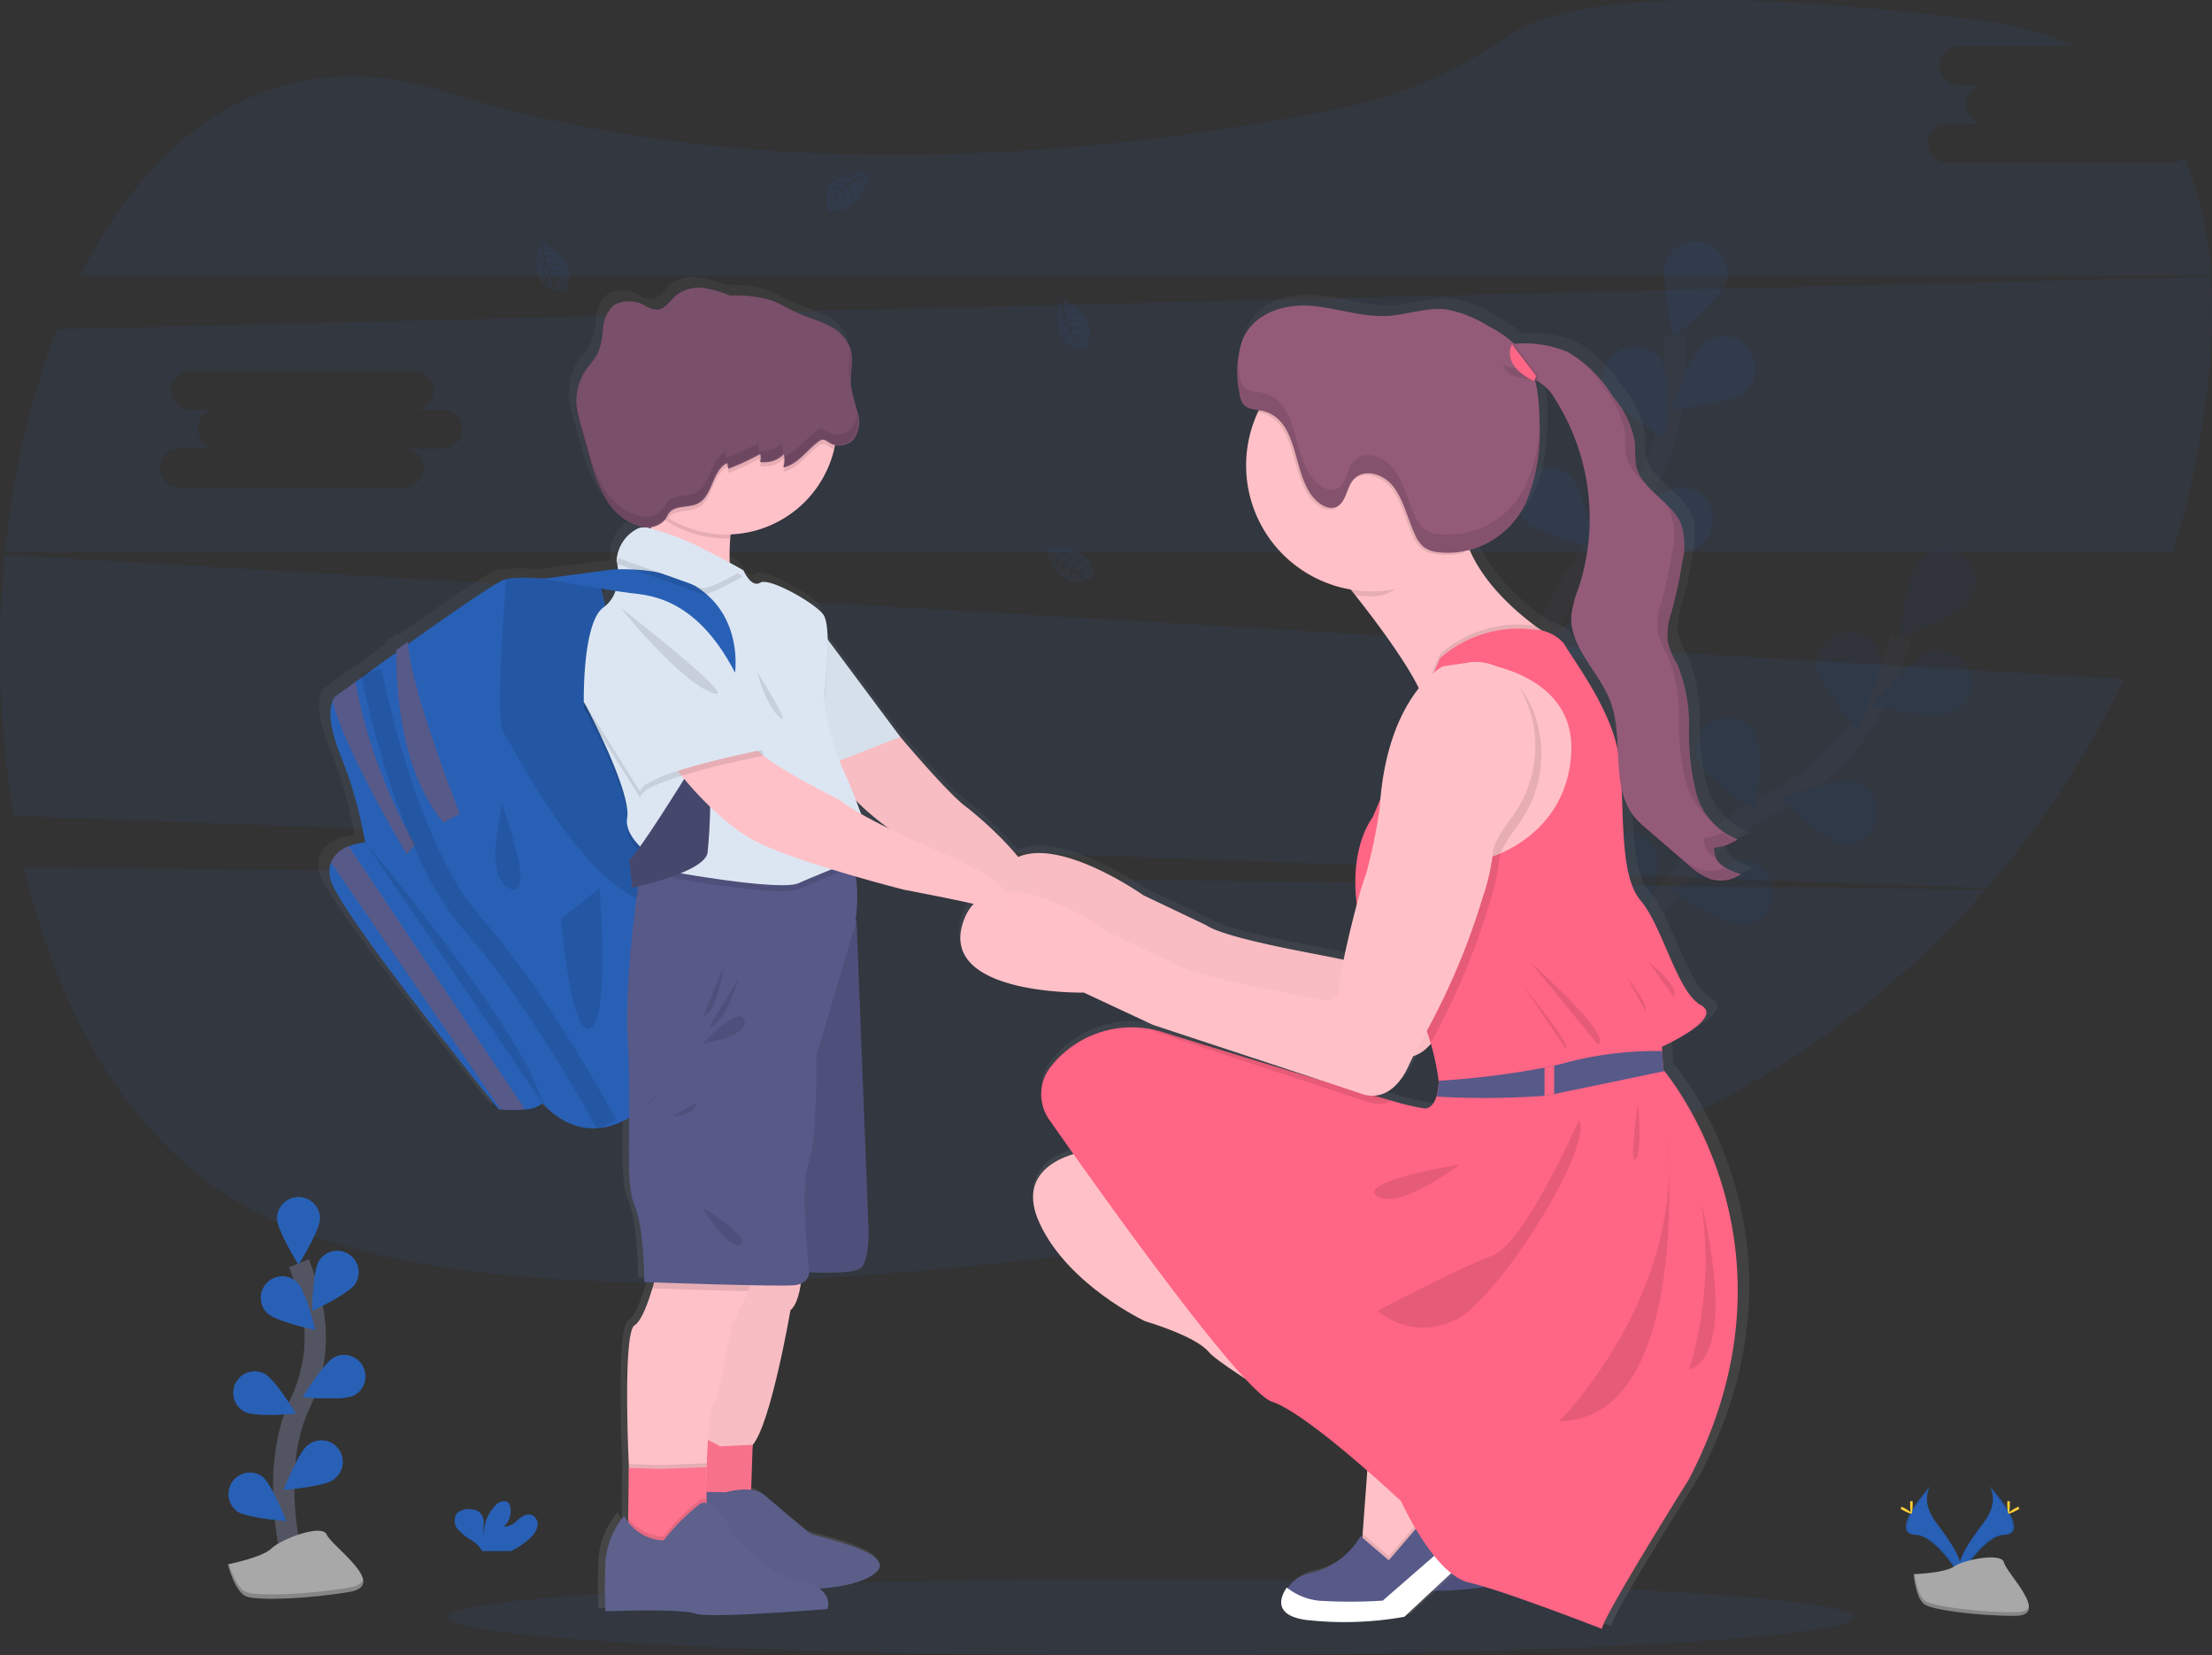 <svg xmlns="http://www.w3.org/2000/svg" xmlns:xlink="http://www.w3.org/1999/xlink" width="207.973" height="155.604" viewBox="0 0 207.973 155.604">
  <rect x="0" y="0" width="207.973" height="155.604" fill="#333333" stroke="none"/>
  <defs>
    <linearGradient id="linear-gradient" x1="0.5" y1="1" x2="0.5" gradientUnits="objectBoundingBox">
      <stop offset="0" stop-color="gray" stop-opacity="0.251"/>
      <stop offset="0.54" stop-color="gray" stop-opacity="0.122"/>
      <stop offset="1" stop-color="gray" stop-opacity="0.102"/>
    </linearGradient>
  </defs>
  <g id="undraw_back_to_school_inwc" transform="translate(0.01 -0.005)">
    <ellipse id="Ellipse_98" data-name="Ellipse 98" cx="66.126" cy="3.579" rx="66.126" ry="3.579" transform="translate(42.053 148.45)" fill="#2860b5" opacity="0.1"/>
    <path id="Path_3932" data-name="Path 3932" d="M647.98,627.906l-.569.834-3.516,5.232-2.986.9-2.227-2.18.108-1.439.555-7.471s-13.781-8.108-15.014-9.624-5.971-2.891-5.971-2.891-7.251-3.365-9.952-9.241,4.5-6.777,4.5-6.777l27.06,25.879Z" transform="translate(-502.345 -489.909)" fill="#ffc1c7"/>
    <path id="Path_3933" data-name="Path 3933" d="M751.565,772.563l-8.578,8.009a32.14,32.14,0,0,1-9.336.284c-2.817-.425-2.275-1.97-1.534-3.033l.013-.019a3.116,3.116,0,0,1,1.827-1.2,7.385,7.385,0,0,0,4.906-3.52l2.654,2.275,4.6-5.357,3.4,1.6Z" transform="translate(-602.613 -631.532)" fill="#575988"/>
    <line id="Line_108" data-name="Line 108" y1="7.456" x2="8.565" transform="translate(138.337 140.161)" fill="#fff"/>
    <path id="Path_3934" data-name="Path 3934" d="M649.247,629.993l-2.019-.948.19-.288.569-.834-8.015-6.777-27.06-25.876s-7.2.9-4.5,6.773,9.952,9.241,9.952,9.241,4.739,1.374,5.971,2.891,15.023,9.62,15.023,9.62l-.555,7.471-.027.356-.176-.15a7.385,7.385,0,0,1-4.906,3.52,3.116,3.116,0,0,0-1.827,1.2l-.013.019c-.758,1.062-1.283,2.607,1.534,3.033a32.143,32.143,0,0,0,9.336-.284l8.578-8.009Z" transform="translate(-502.345 -489.925)" opacity="0.1"/>
    <path id="Path_3935" data-name="Path 3935" d="M63.3,469.55c3.291,14.066,10.257,26.224,21.265,32.122,22.882,12.25,74.484,5.931,112.994-1.327a88.178,88.178,0,0,0,50.148-28.668Z" transform="translate(-61.061 -388.037)" fill="#2860b5" opacity="0.1"/>
    <path id="Path_3936" data-name="Path 3936" d="M287.994,54.876H266.863a1.827,1.827,0,0,1,0-3.653h3.653a1.826,1.826,0,1,1,0-3.651h-2.608a1.827,1.827,0,0,1,0-3.653h11.029a29.18,29.18,0,0,0-8.6-2.371c-30.073-3.861-40.81-1.308-44.6,1.327a42.114,42.114,0,0,1-15.457,6.775c-18.555,3.827-53.255,8.432-84.705-1.475-15.632-4.929-27.248,3.4-34.213,17.3h200.3a32.638,32.638,0,0,0-2.481-11.04,1.822,1.822,0,0,1-1.187.438Z" transform="translate(-83.802 -39.57)" fill="#2860b5" opacity="0.1"/>
    <path id="Path_3937" data-name="Path 3937" d="M51.9,314.67a93.108,93.108,0,0,0,.819,24.541L238.238,346a87.117,87.117,0,0,0,12.89-19.658Zm73.377,17.5h-3.653a1.827,1.827,0,1,1,0,3.653H100.488a1.827,1.827,0,0,1,0-3.653h3.653a1.826,1.826,0,1,1,0-3.651h-2.608a1.827,1.827,0,0,1,0-3.653h21.131a1.827,1.827,0,0,1,0,3.653h2.608a1.826,1.826,0,1,1,0,3.651Z" transform="translate(-51.45 -262.517)" fill="#2860b5" opacity="0.1"/>
    <path id="Path_3938" data-name="Path 3938" d="M261.394,176.86,58.847,181.789A80.777,80.777,0,0,0,54,202.7H257.845a86.643,86.643,0,0,0,2.944-13.332A63.169,63.169,0,0,0,261.394,176.86ZM95.12,193H91.468a1.827,1.827,0,1,1,0,3.653H70.337a1.827,1.827,0,0,1,0-3.653H73.99a1.826,1.826,0,1,1,0-3.651H71.381a1.827,1.827,0,0,1,0-3.653H92.512a1.827,1.827,0,0,1,0,3.653H95.12a1.826,1.826,0,1,1,0,3.651Z" transform="translate(-53.524 -150.831)" fill="#2860b5" opacity="0.1"/>
    <g id="Group_467" data-name="Group 467" transform="translate(149.856 51.694)" opacity="0.1">
      <path id="Path_3939" data-name="Path 3939" d="M848.76,389.07s5.346-13.175,15.328-18.062a21.533,21.533,0,0,0,9.776-9.493,36.241,36.241,0,0,0,2.451-6.155" transform="translate(-847.482 -347.188)" fill="none" stroke="#535461" stroke-miterlimit="10" stroke-width="2"/>
      <path id="Path_3940" data-name="Path 3940" d="M999.736,317.3c-1.041,1.308-6.426,3.223-6.426,3.223s.648-5.677,1.689-6.985a3.033,3.033,0,1,1,4.739,3.769Z" transform="translate(-964.63 -312.249)" fill="#2860b5"/>
      <path id="Path_3941" data-name="Path 3941" d="M986.923,368.069c-1.585.533-7.143-.792-7.143-.792s3.63-4.413,5.215-4.946a3.033,3.033,0,1,1,1.928,5.738Z" transform="translate(-953.665 -352.654)" fill="#2860b5"/>
      <path id="Path_3942" data-name="Path 3942" d="M939.947,432.67c-1.636-.341-5.767-4.29-5.767-4.29s5.363-1.977,7-1.638a3.033,3.033,0,0,1-1.232,5.928Z" transform="translate(-916.709 -405.007)" fill="#2860b5"/>
      <path id="Path_3943" data-name="Path 3943" d="M886.2,472.183c-1.67-.057-6.409-3.253-6.409-3.253s4.951-2.855,6.621-2.8a3.033,3.033,0,1,1-.212,6.049Z" transform="translate(-872.63 -436.961)" fill="#2860b5"/>
      <path id="Path_3944" data-name="Path 3944" d="M952.455,356.09c.212,1.659,3.833,6.079,3.833,6.079s2.385-5.194,2.171-6.851a3.033,3.033,0,0,0-6,.772Z" transform="translate(-931.515 -345.169)" fill="#2860b5"/>
      <path id="Path_3945" data-name="Path 3945" d="M892.562,399.649c.7,1.517,5.478,4.654,5.478,4.654s.719-5.668.019-7.186a3.033,3.033,0,0,0-5.5,2.533Z" transform="translate(-882.818 -379.744)" fill="#2860b5"/>
      <path id="Path_3946" data-name="Path 3946" d="M842.079,455.641c.434,1.615,4.612,5.513,4.612,5.513s1.668-5.465,1.236-7.08a3.033,3.033,0,0,0-5.848,1.568Z" transform="translate(-842.018 -425.511)" fill="#2860b5"/>
      <path id="Path_3947" data-name="Path 3947" d="M999.736,317.3c-1.041,1.308-6.426,3.223-6.426,3.223s.648-5.677,1.689-6.985a3.033,3.033,0,1,1,4.739,3.769Z" transform="translate(-964.63 -312.249)" opacity="0.25"/>
      <path id="Path_3948" data-name="Path 3948" d="M986.923,368.069c-1.585.533-7.143-.792-7.143-.792s3.63-4.413,5.215-4.946a3.033,3.033,0,1,1,1.928,5.738Z" transform="translate(-953.665 -352.654)" opacity="0.25"/>
      <path id="Path_3949" data-name="Path 3949" d="M939.947,432.67c-1.636-.341-5.767-4.29-5.767-4.29s5.363-1.977,7-1.638a3.033,3.033,0,0,1-1.232,5.928Z" transform="translate(-916.709 -405.007)" opacity="0.25"/>
      <path id="Path_3950" data-name="Path 3950" d="M886.2,472.183c-1.67-.057-6.409-3.253-6.409-3.253s4.951-2.855,6.621-2.8a3.033,3.033,0,1,1-.212,6.049Z" transform="translate(-872.63 -436.961)" opacity="0.25"/>
      <path id="Path_3951" data-name="Path 3951" d="M952.455,356.09c.212,1.659,3.833,6.079,3.833,6.079s2.385-5.194,2.171-6.851a3.033,3.033,0,0,0-6,.772Z" transform="translate(-931.515 -345.169)" opacity="0.25"/>
      <path id="Path_3952" data-name="Path 3952" d="M892.562,399.649c.7,1.517,5.478,4.654,5.478,4.654s.719-5.668.019-7.186a3.033,3.033,0,0,0-5.5,2.533Z" transform="translate(-882.818 -379.744)" opacity="0.25"/>
      <path id="Path_3953" data-name="Path 3953" d="M842.079,455.641c.434,1.615,4.612,5.513,4.612,5.513s1.668-5.465,1.236-7.08a3.033,3.033,0,0,0-5.848,1.568Z" transform="translate(-842.018 -425.511)" opacity="0.25"/>
    </g>
    <g id="Group_468" data-name="Group 468" transform="translate(137.165 22.692)" opacity="0.1">
      <path id="Path_3954" data-name="Path 3954" d="M803.86,246.946s.675-14.2,8.472-22.124a21.542,21.542,0,0,0,6.076-12.2,36.268,36.268,0,0,0,.265-6.625" transform="translate(-798.402 -197.138)" fill="none" stroke="#535461" stroke-miterlimit="10" stroke-width="2"/>
      <path id="Path_3955" data-name="Path 3955" d="M882.756,163.091c-.548,1.581-5,5.168-5,5.168s-1.27-5.571-.724-7.15a3.033,3.033,0,0,1,5.719,1.983Z" transform="translate(-857.597 -159.253)" fill="#2860b5"/>
      <path id="Path_3956" data-name="Path 3956" d="M886.782,211.642c-1.327,1.027-7,1.623-7,1.623s1.962-5.368,3.279-6.4a3.033,3.033,0,0,1,3.723,4.773Z" transform="translate(-859.93 -197.416)" fill="#2860b5"/>
      <path id="Path_3957" data-name="Path 3957" d="M858.934,287.1c-1.657.222-6.864-2.134-6.864-2.134s4.4-3.643,6.066-3.865a3.033,3.033,0,0,1,.8,6Z" transform="translate(-837.473 -257.996)" fill="#2860b5"/>
      <path id="Path_3958" data-name="Path 3958" d="M822.924,341.711c-1.594.5-7.124-.948-7.124-.948s3.723-4.333,5.319-4.832a3.033,3.033,0,1,1,1.8,5.776Z" transform="translate(-808.079 -302.27)" fill="#2860b5"/>
      <path id="Path_3959" data-name="Path 3959" d="M846.523,215.46c.758,1.494,5.634,4.464,5.634,4.464s.525-5.687-.226-7.183a3.033,3.033,0,0,0-5.408,2.718Z" transform="translate(-832.783 -201.389)" fill="#2860b5"/>
      <path id="Path_3960" data-name="Path 3960" d="M804.442,276.39c1.164,1.2,6.711,2.574,6.711,2.574s-1.2-5.588-2.364-6.788a3.033,3.033,0,0,0-4.347,4.214Z" transform="translate(-798.284 -250.13)" fill="#2860b5"/>
      <path id="Path_3961" data-name="Path 3961" d="M775.482,346.074c.948,1.38,6.18,3.672,6.18,3.672s-.241-5.71-1.183-7.09a3.033,3.033,0,0,0-5,3.412Z" transform="translate(-775.068 -306.957)" fill="#2860b5"/>
    </g>
    <path id="Path_3962" data-name="Path 3962" d="M465.252,125.045s-4.517-.271-3.981,2.895a.772.772,0,0,0,.4.813s0-.235.463-.155a2.02,2.02,0,0,0,.491.025,1.026,1.026,0,0,0,.6-.248h0a3.584,3.584,0,0,0,1.763-2.6s.366-.453.351-.569l-.758.326a1.368,1.368,0,0,1,.055,1.007s-.025-.988-.171-.965c-.03,0-.4.19-.4.19a2.25,2.25,0,0,1,.11,1.655s.129-1.181-.25-1.585l-.536.313a2.373,2.373,0,0,1,.169,1.8,3.382,3.382,0,0,0-.281-1.721l-.487.379a2.306,2.306,0,0,1,.19,1.645s-.038-1.443-.3-1.551a2.97,2.97,0,0,0-.489.529s.336.709.127,1.082c0,0-.127-.961-.233-.965a3.184,3.184,0,0,0-.468,1.073,2.316,2.316,0,0,1,.366-1.137,1.283,1.283,0,0,0-.65.336s.066-.449.758-.489a2.95,2.95,0,0,1,.444-.512,2.745,2.745,0,0,0-1.1.127,1.233,1.233,0,0,1,1.223-.233l.482-.391a4,4,0,0,0-1.283.011,1.545,1.545,0,0,1,1.412-.1l.523-.313a4.691,4.691,0,0,0-1.226-.106,1.889,1.889,0,0,1,1.38.021l.379-.167s-.569-.11-.728-.129-.172-.063-.172-.063a1.949,1.949,0,0,1,1.056.118A4.421,4.421,0,0,0,465.252,125.045Z" transform="translate(-383.555 -108.834)" fill="#2860b5" opacity="0.1"/>
    <path id="Path_3963" data-name="Path 3963" d="M418.283,206.186s-1.543,4.256,1.644,4.644a.773.773,0,0,0,.895-.155s-.224-.074-.017-.487a2.027,2.027,0,0,0,.155-.464,1.026,1.026,0,0,0-.066-.646h0a3.58,3.58,0,0,0-1.992-2.428s-.332-.48-.447-.5l.1.823a1.372,1.372,0,0,1,.982.233s-.948-.256-.974-.11c0,.03.07.434.07.434a2.26,2.26,0,0,1,1.619.364s-1.1-.457-1.59-.21l.148.6a2.365,2.365,0,0,1,1.771.349,3.375,3.375,0,0,0-1.731-.22l.226.569a2.352,2.352,0,0,1,1.632.282s-1.393-.379-1.571-.154a2.923,2.923,0,0,0,.37.62s.773-.121,1.073.19c0,0-.957-.15-.991-.049a3.248,3.248,0,0,0,.895.758,2.307,2.307,0,0,1-.982-.671,1.278,1.278,0,0,0,.138.709s-.411-.19-.254-.861a3.052,3.052,0,0,1-.366-.569,2.8,2.8,0,0,0-.19,1.09,1.235,1.235,0,0,1,.125-1.24l-.239-.569a3.837,3.837,0,0,0-.353,1.232,1.559,1.559,0,0,1,.3-1.382l-.152-.59a4.773,4.773,0,0,0-.449,1.137,1.88,1.88,0,0,1,.413-1.316l-.055-.408s-.265.508-.33.662-.11.148-.11.148a1.962,1.962,0,0,1,.413-.98A4.588,4.588,0,0,0,418.283,206.186Z" transform="translate(-348.449 -174.568)" fill="#2860b5" opacity="0.1"/>
    <path id="Path_3964" data-name="Path 3964" d="M576.32,187.268s-1.545,4.254,1.643,4.642a.772.772,0,0,0,.893-.154s-.222-.074-.017-.489A2.041,2.041,0,0,0,579,190.8a1.007,1.007,0,0,0-.068-.645h0a3.585,3.585,0,0,0-1.992-2.43s-.33-.48-.445-.5l.095.825a1.365,1.365,0,0,1,.982.231s-.948-.256-.972-.108c0,.028.07.434.07.434a2.245,2.245,0,0,1,1.617.364s-1.094-.459-1.59-.21l.148.6a2.37,2.37,0,0,1,1.772.349,3.359,3.359,0,0,0-1.731-.218l.226.569a2.352,2.352,0,0,1,1.632.282s-1.393-.379-1.571-.155a2.983,2.983,0,0,0,.368.62s.775-.121,1.075.19c0,0-.959-.15-.991-.051a3.249,3.249,0,0,0,.895.758,2.32,2.32,0,0,1-.984-.673,1.273,1.273,0,0,0,.138.718s-.413-.19-.256-.863a2.992,2.992,0,0,1-.364-.569,2.749,2.749,0,0,0-.19,1.09,1.234,1.234,0,0,1,.127-1.24l-.241-.569a3.8,3.8,0,0,0-.351,1.234,1.563,1.563,0,0,1,.3-1.384l-.152-.59a4.727,4.727,0,0,0-.449,1.137,1.873,1.873,0,0,1,.411-1.316l-.055-.406s-.265.508-.328.66-.11.15-.11.15a1.941,1.941,0,0,1,.413-.98A4.8,4.8,0,0,0,576.32,187.268Z" transform="translate(-476.528 -159.235)" fill="#2860b5" opacity="0.1"/>
    <path id="Path_3965" data-name="Path 3965" d="M318.09,159.156s-1.545,4.256,1.643,4.642a.768.768,0,0,0,.893-.154s-.222-.074-.017-.487a2.134,2.134,0,0,0,.163-.464,1.025,1.025,0,0,0-.068-.646h0a3.585,3.585,0,0,0-1.992-2.43s-.33-.478-.445-.5l.095.823a1.372,1.372,0,0,1,.982.233s-.948-.258-.972-.11c0,.03.07.434.07.434a2.255,2.255,0,0,1,1.617.364s-1.1-.459-1.59-.21l.148.6a2.365,2.365,0,0,1,1.771.349,3.366,3.366,0,0,0-1.729-.22l.226.569a2.352,2.352,0,0,1,1.632.282s-1.4-.379-1.571-.155a2.985,2.985,0,0,0,.368.622s.775-.123,1.073.19c0,0-.957-.15-.991-.049a3.3,3.3,0,0,0,.9.758,2.3,2.3,0,0,1-.984-.673,1.273,1.273,0,0,0,.138.718s-.413-.19-.256-.861a2.96,2.96,0,0,1-.364-.569,2.758,2.758,0,0,0-.19,1.09,1.235,1.235,0,0,1,.125-1.24l-.239-.569a3.853,3.853,0,0,0-.353,1.234,1.559,1.559,0,0,1,.3-1.382l-.15-.591a4.724,4.724,0,0,0-.449,1.137,1.873,1.873,0,0,1,.411-1.316l-.055-.406s-.265.508-.328.662-.11.148-.11.148a1.949,1.949,0,0,1,.411-.98A4.248,4.248,0,0,0,318.09,159.156Z" transform="translate(-267.249 -136.454)" fill="#2860b5" opacity="0.1"/>
    <path id="Path_3966" data-name="Path 3966" d="M570.05,310.979s1.192,4.36,4.021,2.843a.772.772,0,0,0,.641-.641s-.224.066-.3-.391a2.044,2.044,0,0,0-.135-.472,1.029,1.029,0,0,0-.427-.489h0a3.594,3.594,0,0,0-3.033-.836s-.546-.2-.652-.15l.553.618a1.378,1.378,0,0,1,.935-.379s-.927.339-.857.47c.013.027.307.315.307.315a2.241,2.241,0,0,1,1.532-.635s-1.158.258-1.422.745l.47.409a2.368,2.368,0,0,1,1.647-.737s-1.2.311-1.539.819l.516.339a2.3,2.3,0,0,1,1.5-.711s-1.352.5-1.372.779a2.991,2.991,0,0,0,.66.3s.569-.546.982-.468c0,0-.868.428-.838.531a3.367,3.367,0,0,0,1.166.1,2.3,2.3,0,0,1-1.19.017,1.278,1.278,0,0,0,.525.508s-.447.082-.705-.557a2.954,2.954,0,0,1-.628-.256,2.764,2.764,0,0,0,.474,1,1.231,1.231,0,0,1-.612-1.084l-.521-.324a3.944,3.944,0,0,0,.423,1.211,1.56,1.56,0,0,1-.55-1.3l-.464-.394a4.783,4.783,0,0,0,.294,1.194,1.892,1.892,0,0,1-.421-1.314l-.281-.3s.076.569.114.73,0,.19,0,.19a1.951,1.951,0,0,1-.229-1.039A4.677,4.677,0,0,0,570.05,310.979Z" transform="translate(-471.749 -259.41)" fill="#2860b5" opacity="0.1"/>
    <path id="Path_3967" data-name="Path 3967" d="M333.832,227.048a10.374,10.374,0,0,0,1.363,1.312l3.693,3.147a6.491,6.491,0,0,0,2.161,1.4,3.382,3.382,0,0,0,2.95-.453l-.063-.021.063-.042a5.569,5.569,0,0,1-1.776-.813,2,2,0,0,1-.781-1.327h0v-.078a1.382,1.382,0,0,1,.021-.214,4.7,4.7,0,0,0,2.224-.783l-.064-.023.064-.04a6.574,6.574,0,0,1-3.949-4.432,22.462,22.462,0,0,1-.686-6.081,14.934,14.934,0,0,0-1.1-6,9.844,9.844,0,0,1-.919-2.1,3.269,3.269,0,0,1-.063-.677,9.035,9.035,0,0,1,.421-2.176,45.366,45.366,0,0,0,1.039-4.836,11.343,11.343,0,0,0,.169-1.753,4.506,4.506,0,0,0-.271-1.685c-.868-2.256-3.886-3.319-4.347-5.687a4.98,4.98,0,0,1-.068-.965v-.531c0-.176,0-.379-.015-.554a9.124,9.124,0,0,0-2.157-4.464,12.282,12.282,0,0,0-4.305-4.184,10.239,10.239,0,0,0-5.044-.749,13.124,13.124,0,0,0-2.5-1.7,11.268,11.268,0,0,0-4.1-1.6c-1.829-.2-3.638.5-5.473.618-2.495.161-4.944-.758-7.439-.948s-5.367.65-6.481,3.162a6.029,6.029,0,0,0-.47,1.92h0c-.011.127-.019.252-.025.379v.013a11.925,11.925,0,0,0,.044,1.537v.059a2.812,2.812,0,0,0,.03.307.286.286,0,0,0,.009.089,2.415,2.415,0,0,0,.032.284l.011.089c.015.119.032.239.047.358a3.813,3.813,0,0,0,.157.724,1.362,1.362,0,0,0,.2.379,1.6,1.6,0,0,0,1.1.512l.332.047c-.034.068-.07.136-.1.207a11.785,11.785,0,0,0-1.137,5.075,12,12,0,0,0,10.183,11.806l.347.432a58.844,58.844,0,0,1,6.066,8.784c-1.467,1.822-3.185,5.052-3.674,10.47l-.726,1.695c-1.522,2.189-1.915,5.348-1.522,8.286-.428,1.589-.917,3.585-1.257,5.236-2.523-.559-11.135-1.943-13.171-3.287l-5.971-2.813s-7.772-5.429-11.954-3.617a33.546,33.546,0,0,0-5.048-4.8c-1.782-1.336-6.214-6.557-6.214-6.557l-6.944-9.217a4.885,4.885,0,0,0-.425-2.371c-.819-1.1-5.154-3.528-6.021-3s-1.59-1.137-1.59-1.137l-.066-.036c-.163-.095-.626-.356-1.268-.7a16.846,16.846,0,0,1,.057-2.307c.013-.129.03-.258.049-.379a10.568,10.568,0,0,0,9.888-8.064c.03-.119.051-.243.076-.364a1.863,1.863,0,0,0,1.75-.508,2.8,2.8,0,0,0,.44-2.519,23.564,23.564,0,0,1-.663-2.576c-.119-1.2.305-2.464-.085-3.6a4,4,0,0,0-2.114-2.136c-.921-.461-1.93-.73-2.872-1.149-.9-.4-1.735-.933-2.667-1.247a11.015,11.015,0,0,0-3.791-.392,9.575,9.575,0,0,0-2.483-.73,3.536,3.536,0,0,0-2.713.707c-.569.5-1.031,1.314-1.8,1.34a2.329,2.329,0,0,1-1.058-.336,3.085,3.085,0,0,0-3.033-.11,3.13,3.13,0,0,0-1.067,2.21,7.185,7.185,0,0,1-.542,2.451,10.637,10.637,0,0,1-.938,1.249,5.368,5.368,0,0,0-1.048,3.689v.038c-.045-.19-.089-.366-.121-.552a3.1,3.1,0,0,0,.019.419,10.787,10.787,0,0,0,.423,1.917l.785,2.749a16.149,16.149,0,0,0,1.564,4.053,6.674,6.674,0,0,0,1.063,1.336,4.912,4.912,0,0,0,2.383,1.382,3.053,3.053,0,0,0,.974.059.628.628,0,0,1-.017.118c-.07-.013-.142-.028-.209-.038a2.025,2.025,0,0,0-.931.025,3.64,3.64,0,0,0-2.085,2.79c-.03.163-.04.262-.04.262s.025.095.053.256l-.013.055c-.03.161-.04.262-.04.262s.025.095.053.26l-.391.009-6.531.853a14.946,14.946,0,0,0-3.672.055,1.516,1.516,0,0,0-.19.055c-.948.328-5.291,3.325-9.188,6.083a1.426,1.426,0,0,0-.011-.222l-1.109.789v.229c-.277.19-.552.391-.817.582-1.192.853-2.275,1.623-3.08,2.212-.982.705-1.59,1.151-1.59,1.151a1.15,1.15,0,0,0-.6.673c-.307.711-.413,2.14.7,4.953a38.8,38.8,0,0,1,2.407,8.392,6.032,6.032,0,0,0-1.564.379,2.831,2.831,0,0,0-1.7,1.517,2.61,2.61,0,0,0-.013,1.687c.914,3.242,16.039,21.648,16.039,21.648l.19.017a13.289,13.289,0,0,0,2.332,0,2.655,2.655,0,0,0,1.672-.6,6.286,6.286,0,0,0,8.278,1.372c-.034,3.905-.133,6.769.487,8.212.965,2.241.965,7.342.965,7.342l.917.032c-.049.19-.1.379-.163.569-.423,1.4-1.046,3.086-1.706,3.49-1.111.682-.584,12.413-.538,13.425h0v.061l-.064,4.739v.379a4.591,4.591,0,0,1-.37-.584,7.626,7.626,0,0,0-1.818,5.308,34.573,34.573,0,0,0,.032,3.723s7.2-.279,8.555.218,12.655-.432,12.655-.432a1.662,1.662,0,0,0-.787-1.924,10.975,10.975,0,0,0,5.247-1.4c2.7-1.951-5.45-3.471-6.019-3.78s-3.386-2.794-4.55-3.725a2.366,2.366,0,0,0-1.2-.447l.146-4.248c1.735-1.954,3.613-12.731,3.613-12.731a4.46,4.46,0,0,0,.991-2.517,1.154,1.154,0,0,0,.79-1.06h0c1.985.066,4.481.051,4.961-.425.819-.811.722-3.577.722-3.577l-1.156-29.276-.076-.112a14.6,14.6,0,0,0,.011-4.042c2.6.741,4.618,1.245,4.618,1.245s3.909.72,6.652,1.327a4.483,4.483,0,0,0-.993,1.668c-2.464,7.014,11.512,6.724,11.512,6.724l6.6,3.052,15.533,5.077c-4.991-1.473-10.693-3.206-14.574-4.394a10.2,10.2,0,0,0-1.164-.282,9.9,9.9,0,0,0-9.526,3.513c-.027.036-.051.068-.08.1a4.17,4.17,0,0,0-.1,4.95c.593.84,1.388,1.956,2.318,3.255-1.97.6-5.228,2.254-3.247,6.519,2.745,5.913,10.113,9.289,10.113,9.289s4.817,1.384,6.066,2.91a22.4,22.4,0,0,0,3.479,2.523,9.009,9.009,0,0,0,2.557,2.165c2.112.7,6.223,4.034,9.116,6.538l-.434,5.983-.028.36-.178-.152a7.505,7.505,0,0,1-4.987,3.543,3.175,3.175,0,0,0-1.856,1.209l-.013.017-.11.159-.083-.063c-.758,1.067-1.111,2.622,1.752,3.05a32.914,32.914,0,0,0,9.478-.286l4.466-4.129a4.386,4.386,0,0,0,1.706.885c3.338.758,12.714,4.387,12.714,4.387,0-1.018,8.286-14.113,8.286-14.113,11.184-21.171-.978-36.992-2.322-38.639l-.119-.144-.1-1.759-.023-.4s6.036-2.669,3.723-3.939-3.6-7.376-5.78-9.918c-1.706-1.983-1.608-6.585-1.788-10.508a6.314,6.314,0,0,0,1.226,2.654c.013.017.028.03.042.047l-.161-.14A1.947,1.947,0,0,0,333.832,227.048Zm-74.372-1.626a26.708,26.708,0,0,0,3.033,2.584c-1.077-.525-1.915-.969-2.561-1.327C259.781,226.258,259.621,225.837,259.46,225.422Zm-22.992-19.838a3.133,3.133,0,0,1-.976,1.424l-.379-1.636C235.609,205.451,236.072,205.525,236.468,205.584Zm75.765,44.948c.15-.322.305-.639.463-.948a3.554,3.554,0,0,0,1.685-1.172,24.058,24.058,0,0,1,.732,3.5V252a5.338,5.338,0,0,1-.214,1.408c-.174.554-.493,1.075-1.071,1.137a21.147,21.147,0,0,1-3.2-.745c-.514-.14-1.079-.3-1.681-.468C309.894,253.267,311.21,252.734,312.233,250.532Zm14.833-40a3.126,3.126,0,0,0-2-1.147c-.165-.11-.421-.284-.747-.521-1.592-1.166-4.771-3.791-6.229-7.145a8.027,8.027,0,0,0,1.187-.434,8.582,8.582,0,0,0,1.676-1.014c.174-.137.345-.279.508-.427A8.848,8.848,0,0,0,322.6,198.6c.135-.19.265-.37.379-.569a8.731,8.731,0,0,0,.5-.906,11.294,11.294,0,0,0,.794-2.275c.074-.315.138-.635.19-.957s.1-.646.136-.972a27.452,27.452,0,0,0,.135-3.463v-.227h0a16.945,16.945,0,0,0-.379-3.486c.085.032.171.064.252.1a2.553,2.553,0,0,1,.39.237c-.03-.044-.064-.087-.1-.131a4.924,4.924,0,0,1,1.327,1.465,20.922,20.922,0,0,1,2.244,17.893,10.689,10.689,0,0,0-.682,2.478c-.267,3.054,2.654,5.384,3.74,8.254a14.961,14.961,0,0,1,.7,4.61c-.819-3.994-3.812-7.926-5.164-10.115Z" transform="translate(-179.252 -150.885)" fill="url(#linear-gradient)"/>
    <path id="Path_3968" data-name="Path 3968" d="M397.74,663.653s-.142,2.37-1.043,3.128c0,0-1.848,10.71-3.554,12.653l-.284,1.09-7.109-.806,1.422-9.478,1.327-8.72Z" transform="translate(-322.386 -543.616)" fill="#ffc1c8"/>
    <path id="Path_3969" data-name="Path 3969" d="M397.74,663.653s-.142,2.37-1.043,3.128c0,0-1.848,10.71-3.554,12.653l-.284,1.09-7.109-.806,1.422-9.478,1.327-8.72Z" transform="translate(-322.386 -543.616)" opacity="0.03"/>
    <path id="Path_3970" data-name="Path 3970" d="M341.458,712.4l3.063-.135-.163,4.823-2.345,1.571-4.224-.925,1.541-6.445Z" transform="translate(-273.765 -576.45)" fill="#ff748f"/>
    <path id="Path_3971" data-name="Path 3971" d="M341.458,712.4l3.063-.135-.163,4.823-2.345,1.571-4.224-.925,1.541-6.445Z" transform="translate(-273.765 -576.45)" opacity="0.03"/>
    <path id="Path_3972" data-name="Path 3972" d="M398.714,778.39s2.406-.709,3.547.216,3.916,3.391,4.472,3.7,8.565,1.82,5.92,3.761-9.435,1.388-9.435,1.388-4.442-1.3-4.565-1.357-2.844-1.388-2.929-1.48.77-6.256.77-6.256Z" transform="translate(-330.465 -638.121)" fill="#5d618c"/>
    <path id="Path_3973" data-name="Path 3973" d="M398.714,778.39s2.406-.709,3.547.216,3.916,3.391,4.472,3.7,8.565,1.82,5.92,3.761-9.435,1.388-9.435,1.388-4.442-1.3-4.565-1.357-2.844-1.388-2.929-1.48.77-6.256.77-6.256Z" transform="translate(-330.465 -638.121)" opacity="0.03"/>
    <path id="Path_3974" data-name="Path 3974" d="M245.13,347.9l-.142,8.811-.322,18.8-.19.165c-5.64,4.881-9.62-.284-9.62-.284a2.586,2.586,0,0,1-1.645.6,12.864,12.864,0,0,1-2.294,0l-.19-.017s-14.885-18.306-15.785-21.529a2.627,2.627,0,0,1,.013-1.676,2.806,2.806,0,0,1,1.67-1.5,5.891,5.891,0,0,1,1.539-.379,38.949,38.949,0,0,0-2.37-8.341c-1.092-2.8-.986-4.216-.684-4.929a1.141,1.141,0,0,1,.59-.669s.6-.442,1.564-1.137c.8-.586,1.858-1.352,3.033-2.2l1.09-.781c4.021-2.885,8.866-6.282,9.857-6.635a1.443,1.443,0,0,1,.19-.055c2.034-.491,8.86.529,8.86.529Z" transform="translate(-183.851 -271.703)" fill="#2860b5"/>
    <path id="Path_3975" data-name="Path 3975" d="M313.695,347.919l-.142,8.811c-6.743-1.989-13.012-15.165-13.838-16.2-.707-.9.019-10.951.286-14.367,2.034-.491,8.86.529,8.86.529Z" transform="translate(-252.416 -271.719)" fill="none"/>
    <path id="Path_3976" data-name="Path 3976" d="M313.695,347.919l-.142,8.811c-6.743-1.989-13.012-15.165-13.838-16.2-.707-.9.019-10.951.286-14.367,2.034-.491,8.86.529,8.86.529Z" transform="translate(-252.416 -271.719)" opacity="0.1"/>
    <path id="Path_3977" data-name="Path 3977" d="M589.1,349.162s-5.26,2.7-5.924,13.317a51.286,51.286,0,0,1-1.327,6.35c-.474.948-2.749,9.9-2.464,10.995,0,0-.474,1.09-2.227.616s-11.232-1.943-13.364-3.365l-5.876-2.8s-11.469-8.1-13.886-1.137,11.326,6.686,11.326,6.686l6.493,3.033,19.667,6.489s2.607,1.185,4.36-2.607a44.489,44.489,0,0,1,3.981-6.824s3.981-11.184,3.933-13.08,4.265-6.4,4.265-6.4.853-11.943-6.161-11.706Z" transform="translate(-450.432 -290.122)" fill="#ffc1c7"/>
    <path id="Path_3978" data-name="Path 3978" d="M589.1,349.162s-5.26,2.7-5.924,13.317a51.286,51.286,0,0,1-1.327,6.35c-.474.948-2.749,9.9-2.464,10.995,0,0-.474,1.09-2.227.616s-11.232-1.943-13.364-3.365l-5.876-2.8s-11.469-8.1-13.886-1.137,11.326,6.686,11.326,6.686l6.493,3.033,19.667,6.489s2.607,1.185,4.36-2.607a44.489,44.489,0,0,1,3.981-6.824s3.981-11.184,3.933-13.08,4.265-6.4,4.265-6.4.853-11.943-6.161-11.706Z" transform="translate(-450.432 -290.122)" opacity="0.03"/>
    <path id="Path_3979" data-name="Path 3979" d="M469.644,399.64a9.155,9.155,0,0,0,1.611,1.016s4.36,5.188,6.113,6.515,7.488,6.4,6.328,8.318-2.464,1.492-2.464,1.492l-10.261-7.109s-3.6-2.582-4.335-3.814A28.5,28.5,0,0,1,465,402.247Z" transform="translate(-386.613 -331.379)" fill="#ffc1c8"/>
    <path id="Path_3980" data-name="Path 3980" d="M469.644,399.64a9.155,9.155,0,0,0,1.611,1.016s4.36,5.188,6.113,6.515,7.488,6.4,6.328,8.318-2.464,1.492-2.464,1.492l-10.261-7.109s-3.6-2.582-4.335-3.814A28.5,28.5,0,0,1,465,402.247Z" transform="translate(-386.613 -331.379)" opacity="0.03"/>
    <path id="Path_3981" data-name="Path 3981" d="M399.065,313.32l7.368,9.88-6.635,2.584-2.749-8.271Z" transform="translate(-321.791 -253.922)" fill="#dce6f2"/>
    <path id="Path_3982" data-name="Path 3982" d="M399.065,313.32l7.368,9.88-6.635,2.584-2.749-8.271Z" transform="translate(-321.791 -253.922)" opacity="0.03"/>
    <path id="Path_3983" data-name="Path 3983" d="M445.14,485.77l1.327,1.943,1.137,29.1s.095,2.749-.711,3.554-7.393.284-7.393.284.237-29.667.332-30.236S445.14,485.77,445.14,485.77Z" transform="translate(-365.947 -401.182)" fill="#575988"/>
    <path id="Path_3984" data-name="Path 3984" d="M445.14,485.77l1.327,1.943,1.137,29.1s.095,2.749-.711,3.554-7.393.284-7.393.284.237-29.667.332-30.236S445.14,485.77,445.14,485.77Z" transform="translate(-365.947 -401.182)" opacity="0.1"/>
    <path id="Path_3985" data-name="Path 3985" d="M373.857,669.664a24.045,24.045,0,0,1-1.517,3.079s-1.232,7.031-1.757,7.679c-.379.474-.554,4.011-.616,5.856-.023.667-.032,1.113-.032,1.113l-7.245,3.454-.032-4.565v-.061h0c-.046-1.007-.569-12.665.529-13.344.645-.4,1.259-2.085,1.674-3.467.317-1.067.516-1.96.516-1.96s8.049-.523,8.72.339C374.343,668.094,374.172,668.841,373.857,669.664Z" transform="translate(-303.538 -548.293)" fill="#ffc1c8"/>
    <path id="Path_3986" data-name="Path 3986" d="M383.928,669.623c-3.264-.068-7.355-.207-9.008-.265.317-1.067.516-1.96.516-1.96s8.049-.523,8.72.339C384.413,668.054,384.243,668.8,383.928,669.623Z" transform="translate(-313.609 -548.252)" opacity="0.1"/>
    <path id="Path_3987" data-name="Path 3987" d="M364.319,451.315s-2.227,11.848-1.8,19.478-.332,13.266.616,15.5.948,7.3.948,7.3,12.89.474,14.217.284,1.28-1.185,1.28-1.185-.9-7.871-.047-10.335.711-10,.711-10l3.6-12.132s1.09-5.45-1.185-7.677S364.319,451.315,364.319,451.315Z" transform="translate(-303.514 -373.078)" fill="#575988"/>
    <path id="Path_3988" data-name="Path 3988" d="M603.98,642.906l-.569.834-3.516,5.232-2.986.9-2.227-2.18.108-1.439.555-7.471s-13.781-8.108-15.014-9.624-5.971-2.891-5.971-2.891-7.251-3.365-9.952-9.241,4.5-6.777,4.5-6.777l27.06,25.879Z" transform="translate(-466.686 -502.065)" fill="#ffc1c7"/>
    <path id="Path_3989" data-name="Path 3989" d="M684.029,744.179l-3.516,5.232-2.986.9-2.227-2.18.108-1.439,2.451,2.1,4.6-5.355Z" transform="translate(-547.294 -602.506)" opacity="0.1"/>
    <path id="Path_3990" data-name="Path 3990" d="M707.565,787.563l-8.578,8.009a32.142,32.142,0,0,1-9.336.284c-2.817-.425-2.275-1.97-1.534-3.033l.013-.019a3.117,3.117,0,0,1,1.827-1.2,7.385,7.385,0,0,0,4.906-3.52l2.654,2.275,4.6-5.357,3.4,1.6Z" transform="translate(-566.954 -643.689)" fill="#575988"/>
    <path id="Path_3991" data-name="Path 3991" d="M707.052,794.891l-8.578,8.013a32.142,32.142,0,0,1-9.336.284c-2.817-.425-2.464-1.97-1.723-3.033a5.877,5.877,0,0,0,2.955,1.23,47.2,47.2,0,0,0,6.066,0L705,793.93Z" transform="translate(-566.441 -650.926)" fill="#fff"/>
    <path id="Path_3992" data-name="Path 3992" d="M378.825,282.64c-.7.349-1.018,1.426-1.147,2.654a22.677,22.677,0,0,0,.135,4.622s-9.478-2.591-8.466-3.1c.582-.29.891-2.4,1.048-4.14.118-1.285.152-2.368.152-2.368S380.72,281.692,378.825,282.64Z" transform="translate(-309.031 -234.67)" fill="#ffc1c8"/>
    <path id="Path_3993" data-name="Path 3993" d="M728.506,291.353s-11.5,10.868-11.122,7.71a3.842,3.842,0,0,0-.4-1.767c-1.063-2.563-4-6.542-6.3-9.452-1.687-2.134-3.033-3.695-3.033-3.695s14.284-12.005,13.146-5.181a8.188,8.188,0,0,0,.624,4.584c1.424,3.352,4.578,5.988,6.153,7.152C728.142,291.124,728.506,291.353,728.506,291.353Z" transform="translate(-583.265 -231.883)" fill="#ffc1c7"/>
    <path id="Path_3994" data-name="Path 3994" d="M719.233,281.052c-.207.256-.972,1.154-1.2,1.391-2.161,2.25-2.449,5.5-5.814,5.5a11.812,11.812,0,0,1-1.517-.1c-1.687-2.134-3.033-3.695-3.033-3.695s14.28-12.005,13.143-5.181C720.543,280.588,718.633,279.634,719.233,281.052Z" transform="translate(-583.281 -231.883)" opacity="0.1"/>
    <path id="Path_3995" data-name="Path 3995" d="M692.75,219.818a11.833,11.833,0,1,1-3.466-8.413A11.88,11.88,0,0,1,692.75,219.818Z" transform="translate(-551.934 -176.019)" fill="#ffc1c7"/>
    <path id="Path_3996" data-name="Path 3996" d="M768.42,350s-11.5,10.868-11.122,7.71a3.842,3.842,0,0,0-.4-1.767l1.662-3.92a11.247,11.247,0,0,1,7.357-2.787,10.7,10.7,0,0,1,1.473.1l.095.015C768.056,349.775,768.42,350,768.42,350Z" transform="translate(-623.179 -290.534)" opacity="0.1"/>
    <path id="Path_3997" data-name="Path 3997" d="M628.722,431.242s-8.151,13.016-8.151,14.028c0,0-9.226-3.6-12.511-4.36s-6.383-7.645-6.383-7.645-8.72-8.216-12.132-9.353c-2.895-.965-16.8-20.587-20.949-26.507a4.17,4.17,0,0,1,.1-4.919l.078-.1a9.685,9.685,0,0,1,9.372-3.492,9.792,9.792,0,0,1,1.137.281c5.968,1.844,16.3,5.014,21.516,6.445a21.893,21.893,0,0,0,3.147.741c.569-.059.881-.569,1.054-1.128a5.361,5.361,0,0,0,.21-1.4v-.085a24.048,24.048,0,0,0-.751-3.564c-.609-2.085-1.662-4.533-3.412-5.7-1.452-.969-2.607-3.105-3.211-5.588-.813-3.353-.626-7.344,1.189-9.956l1.753-4.136,2.933-6.919,1.634-3.856a11.247,11.247,0,0,1,7.357-2.787,10.7,10.7,0,0,1,1.473.1,3.818,3.818,0,0,1,2.8,1.295c1.39,2.275,4.55,6.445,5.181,10.616s-.125,10.995,2.023,13.524,3.412,8.593,5.687,9.857-3.664,3.916-3.664,3.916l.023.4.1,1.75s.042.047.118.142C627.76,394.478,639.716,410.2,628.722,431.242Z" transform="translate(-469.959 -292.154)" fill="#ff6584"/>
    <path id="Path_3998" data-name="Path 3998" d="M785.372,562.627c-2.491.521-7.939,1.657-10.369,2.155l-.427.087c-.142.028-.3.055-.474.08a79.406,79.406,0,0,1-10.163.072,5.361,5.361,0,0,0,.21-1.4v-.085a80.082,80.082,0,0,0,9.962-1.238c.305-.063.607-.129.9-.19.425-.1.838-.2,1.232-.313a33.159,33.159,0,0,1,8.91-1.054l.1,1.75S785.287,562.532,785.372,562.627Z" transform="translate(-628.885 -461.941)" fill="#575988"/>
    <path id="Path_3999" data-name="Path 3999" d="M818.4,567.92v2.68l-.427.087c-.142.028-.3.055-.474.08v-2.643C817.805,568.055,818.107,567.988,818.4,567.92Z" transform="translate(-672.291 -467.759)" fill="#ff6584"/>
    <path id="Path_4000" data-name="Path 4000" d="M753.659,595s-5.071,11.611-8.151,12.748-10.758,5.166-10.758,5.166a6.615,6.615,0,0,0,9-.379C748.351,608.27,754.986,596.9,753.659,595Z" transform="translate(-605.228 -489.706)" opacity="0.1"/>
    <path id="Path_4001" data-name="Path 4001" d="M861.859,586.77s.474,4.407-.19,5.213S861.859,586.77,861.859,586.77Z" transform="translate(-707.883 -483.036)" opacity="0.1"/>
    <path id="Path_4002" data-name="Path 4002" d="M834.892,602s2.559,26.823-10.142,26.966C824.75,628.969,836.645,617.165,834.892,602Z" transform="translate(-678.167 -495.379)" opacity="0.1"/>
    <path id="Path_4003" data-name="Path 4003" d="M890.387,636s3.649,14.075-1.137,15.687A35.7,35.7,0,0,0,890.387,636Z" transform="translate(-730.44 -522.934)" opacity="0.1"/>
    <path id="Path_4004" data-name="Path 4004" d="M741.008,617c-.237,0-9.857,1.659-7.772,2.986S741.008,617,741.008,617Z" transform="translate(-603.761 -507.536)" opacity="0.1"/>
    <path id="Path_4005" data-name="Path 4005" d="M810.5,516.77s7.867,6.966,6.35,7.725" transform="translate(-666.618 -426.306)" opacity="0.1"/>
    <path id="Path_4006" data-name="Path 4006" d="M807,528.52s4.55,5.592,4.028,5.924" transform="translate(-663.782 -435.828)" opacity="0.1"/>
    <path id="Path_4007" data-name="Path 4007" d="M858.25,524s2.085,2.607,1.753,3.175" transform="translate(-705.317 -432.165)" opacity="0.1"/>
    <path id="Path_4008" data-name="Path 4008" d="M869.25,516.77s2.986,2.318,2.322,3.223" transform="translate(-714.231 -426.306)" opacity="0.1"/>
    <path id="Path_4009" data-name="Path 4009" d="M748.32,367.77s9.715.758,9.289,8.578-7.677,9.81-7.677,9.81l-9.431-2.7S744.718,368.291,748.32,367.77Z" transform="translate(-609.888 -305.551)" fill="#ffc1c7"/>
    <path id="Path_4010" data-name="Path 4010" d="M623.335,550.151c5.968,1.844,16.3,5.014,21.516,6.445a2.757,2.757,0,0,1-2.224.123L622.96,550.23l-.77-.36A9.787,9.787,0,0,1,623.335,550.151Z" transform="translate(-514.005 -453.131)" opacity="0.1"/>
    <path id="Path_4011" data-name="Path 4011" d="M740.813,386.469c-.923,1.232-1.736,2.559-1.706,3.389a19.85,19.85,0,0,1-.906,3.922,65.561,65.561,0,0,1-5.5,13.027c-.609-2.085-1.662-4.532-3.412-5.7-1.452-.969-2.606-3.105-3.211-5.588a32.869,32.869,0,0,1,1.079-3.668,51.285,51.285,0,0,0,1.327-6.35,28.392,28.392,0,0,1,.536-4.074,17.169,17.169,0,0,1,2.933-6.919,8.189,8.189,0,0,1,2.464-2.324l2.8-.427c3.223-.108,4.777,2.343,5.526,5.029A11.238,11.238,0,0,1,740.813,386.469Z" transform="translate(-598.201 -308.778)" opacity="0.1"/>
    <path id="Path_4012" data-name="Path 4012" d="M573.1,368.21s-5.26,2.7-5.924,13.317a51.285,51.285,0,0,1-1.327,6.35c-.474.948-2.749,9.9-2.464,10.995,0,0-.474,1.09-2.227.616s-11.232-1.943-13.364-3.365l-5.877-2.8s-11.469-8.1-13.886-1.137,11.327,6.686,11.327,6.686l6.493,3.033,19.667,6.489s2.607,1.185,4.36-2.607c.438-.948.906-1.848,1.363-2.667a65.9,65.9,0,0,0,5.651-13.3,19.162,19.162,0,0,0,.906-3.922c-.021-.83.794-2.159,1.706-3.389a11.174,11.174,0,0,0,1.915-9.687c-.749-2.686-2.311-5.137-5.526-5.027Z" transform="translate(-437.465 -305.568)" fill="#ffc1c7"/>
    <path id="Path_4013" data-name="Path 4013" d="M383.63,282.607c-.7.349-1.018,1.426-1.147,2.654h-.37a10.369,10.369,0,0,1-6.913-2.624c.118-1.285.152-2.368.152-2.368S385.526,281.66,383.63,282.607Z" transform="translate(-313.836 -234.638)" opacity="0.1"/>
    <path id="Path_4014" data-name="Path 4014" d="M377.522,205.026A10.426,10.426,0,1,1,367.1,194.6,10.426,10.426,0,0,1,377.522,205.026Z" transform="translate(-298.819 -165.208)" fill="#ffc1c8"/>
    <path id="Path_4015" data-name="Path 4015" d="M368.335,334.654s-5.45,2.18-7.156,2.938-11.469-1-11.469-1-5.071-2.559-4.644-5.118-4.076-10.944-4.076-10.944-.142-7.44,1.848-8.862,1.232-4.407,1.232-4.407.009-.1.04-.26a3.58,3.58,0,0,1,2.045-2.773,1.96,1.96,0,0,1,.916-.025,23.77,23.77,0,0,1,5.666,2.241c1.592.806,2.91,1.554,3.211,1.729l.064.036s.711,1.659,1.564,1.137,5.118,1.9,5.924,2.986.237,6.208.095,7.488.806,5.071,1.848,7.247S368.335,334.654,368.335,334.654Z" transform="translate(-286.11 -254.003)" opacity="0.1"/>
    <path id="Path_4016" data-name="Path 4016" d="M368.335,331.654s-5.45,2.18-7.156,2.938-11.469-1-11.469-1-5.071-2.559-4.644-5.118-4.076-10.944-4.076-10.944-.142-7.44,1.848-8.862,1.232-4.407,1.232-4.407.009-.1.04-.26a3.58,3.58,0,0,1,2.045-2.773,1.961,1.961,0,0,1,.916-.025,23.771,23.771,0,0,1,5.666,2.241c1.592.806,2.91,1.554,3.211,1.729l.064.036s.711,1.659,1.564,1.137,5.118,1.9,5.924,2.986.237,6.208.095,7.488.806,5.071,1.848,7.247S368.335,331.654,368.335,331.654Z" transform="translate(-286.11 -251.572)" fill="#dce6f2"/>
    <path id="Path_4017" data-name="Path 4017" d="M368.935,423.195s-4.677,7.583-5.435,7.994l.284,2.654s6.667-1.391,7.078-3.255a49.638,49.638,0,0,0,.19-7.488Z" transform="translate(-304.354 -350.392)" fill="#575988"/>
    <path id="Path_4018" data-name="Path 4018" d="M368.935,423.195s-4.677,7.583-5.435,7.994l.284,2.654s6.667-1.391,7.078-3.255a49.638,49.638,0,0,0,.19-7.488Z" transform="translate(-304.354 -350.392)" opacity="0.2"/>
    <path id="Path_4019" data-name="Path 4019" d="M426.88,372.64s.828,3.2,2.133,4.29S426.88,372.64,426.88,372.64Z" transform="translate(-355.719 -309.498)" opacity="0.1"/>
    <path id="Path_4020" data-name="Path 4020" d="M384,408.426c.119.214,4.123,5.664,8.341,7.677s13.626,4.385,13.626,4.385,7.63,1.422,8.932,1.966,2.963-1.9-5.213-5.378-9.763-5.023-9.763-5.023-7.109-3.463-8.246-5.169S384,408.426,384,408.426Z" transform="translate(-320.968 -336.848)" fill="#ffc1c8"/>
    <path id="Path_4021" data-name="Path 4021" d="M399.75,546.016c.142-.095,3.554-3.744,3.981-2.18S399.75,546.016,399.75,546.016Z" transform="translate(-333.732 -447.926)" opacity="0.1"/>
    <path id="Path_4022" data-name="Path 4022" d="M402.146,519c-.047.142-.521,4.17-1.9,4.644" transform="translate(-334.137 -428.113)" opacity="0.1"/>
    <path id="Path_4023" data-name="Path 4023" d="M405.8,524.77s-1.232,4.313-2.8,4.593" transform="translate(-336.366 -432.789)" opacity="0.1"/>
    <path id="Path_4024" data-name="Path 4024" d="M384.75,587.53s2.085.047,2.37-1.28" transform="translate(-321.576 -482.615)" opacity="0.1"/>
    <path id="Path_4025" data-name="Path 4025" d="M399.75,638.52c.284.047,4.739,2.891,3.6,3.46S399.75,638.52,399.75,638.52Z" transform="translate(-333.732 -524.976)" opacity="0.1"/>
    <path id="Path_4026" data-name="Path 4026" d="M370.63,765.14v.438c-.023.667-.032,1.113-.032,1.113l-7.245,3.454-.032-4.565v-.061h0v-.309l2.9.093Z" transform="translate(-304.208 -627.593)" opacity="0.1"/>
    <path id="Path_4027" data-name="Path 4027" d="M320.146,733.819l-6.043,2.313-2.713-1.6.028-2.2.063-4.713,2.9.093,4.409-.154v3.3Z" transform="translate(-252.369 -589.636)" fill="#ff748f"/>
    <path id="Path_4028" data-name="Path 4028" d="M371.566,786.064l-6.043,2.313-2.713-1.6.028-2.2a4.392,4.392,0,0,0,3.333,1.725,20.013,20.013,0,0,1,3.422-3.424.79.79,0,0,1,.618-.083v.309Z" transform="translate(-303.795 -641.879)" opacity="0.1"/>
    <path id="Path_4029" data-name="Path 4029" d="M357.061,788.284a4.357,4.357,0,0,1-3.7-2.313,7.622,7.622,0,0,0-1.789,5.274,34.212,34.212,0,0,0,.032,3.7s7.092-.277,8.419.216,12.458-.432,12.458-.432.739-1.943-2.622-2.622-6.136-4.256-6.229-4.409-1.85-3.6-3.145-2.843A19.608,19.608,0,0,0,357.061,788.284Z" transform="translate(-294.679 -643.483)" fill="#5d618c"/>
    <path id="Path_4030" data-name="Path 4030" d="M412.027,188.378l-.707-.1.442-.011Z" transform="translate(-343.109 -160.078)" opacity="0.1"/>
    <path id="Path_4031" data-name="Path 4031" d="M377.5,205.072a10.446,10.446,0,0,1-.279,2.4,1.669,1.669,0,0,1-.449-.19c-.2-.131-.406-.311-.645-.29a.768.768,0,0,0-.379.174c-1.122.821-1.956,2.171-3.321,2.432a2.191,2.191,0,0,0,.053-1.24,2.565,2.565,0,0,1-2.246.72,1.083,1.083,0,0,0,.032-.745,21.76,21.76,0,0,1-2.993,1.39c-.036-.19-.07-.364-.106-.546-1.452.709-1.338,3.115-2.79,3.824-.864.423-2.085.119-2.682.881-.023.03-.044.061-.064.093a10.426,10.426,0,1,1,15.867-8.9Z" transform="translate(-298.797 -165.254)" opacity="0.1"/>
    <path id="Path_4032" data-name="Path 4032" d="M352.046,183.14a10.245,10.245,0,0,0-2.707-.834,3.442,3.442,0,0,0-2.669.7c-.569.5-1.014,1.3-1.772,1.327a2.282,2.282,0,0,1-1.043-.334,3.022,3.022,0,0,0-2.988-.11,3.106,3.106,0,0,0-1.05,2.2,7.033,7.033,0,0,1-.533,2.436,10.8,10.8,0,0,1-.923,1.242,5.365,5.365,0,0,0-1.031,3.666,10.644,10.644,0,0,0,.413,1.905l.773,2.732a16.135,16.135,0,0,0,1.539,4.028,5.459,5.459,0,0,0,3.3,2.614,2.206,2.206,0,0,0,2.343-.692c.121-.19.2-.392.332-.569.588-.758,1.818-.457,2.682-.88,1.452-.709,1.338-3.115,2.79-3.824l.108.544a22.057,22.057,0,0,0,2.991-1.388,1.094,1.094,0,0,1-.03.745,2.572,2.572,0,0,0,2.244-.72,2.191,2.191,0,0,1-.053,1.24c1.365-.264,2.2-1.613,3.321-2.434a.783.783,0,0,1,.379-.173c.241-.021.442.159.645.288a1.816,1.816,0,0,0,2.244-.286,2.8,2.8,0,0,0,.432-2.506,21,21,0,0,1-.65-2.559c-.119-1.2.3-2.445-.085-3.583a3.959,3.959,0,0,0-2.085-2.123c-.912-.459-1.9-.726-2.826-1.137-.883-.4-1.706-.927-2.624-1.24a11.886,11.886,0,0,0-4.17-.379" transform="translate(-283.128 -155.22)" fill="#794f6a"/>
    <path id="Path_4033" data-name="Path 4033" d="M339.009,331.553s1.517-10.2-11.469-9.7l-6.54.87s6.239,1.122,7.74,1.287l.159.023C330.289,324.287,335.092,323.97,339.009,331.553Z" transform="translate(-269.911 -268.323)" fill="#2860b5"/>
    <path id="Path_4034" data-name="Path 4034" d="M372.25,578.647v-.117C377.575,573.925,372.25,578.647,372.25,578.647Z" transform="translate(-311.445 -474.723)" opacity="0.1"/>
    <path id="Path_4035" data-name="Path 4035" d="M233.816,483.987a12.859,12.859,0,0,1-2.294,0L215.57,460.769a2.806,2.806,0,0,1,1.67-1.5Z" transform="translate(-184.466 -379.706)" fill="#575988"/>
    <path id="Path_4036" data-name="Path 4036" d="M224.136,393.053l-.758.9s-5.751-9.554-6.987-14.407a1.141,1.141,0,0,1,.59-.669s.6-.442,1.564-1.137A49.557,49.557,0,0,0,224.136,393.053Z" transform="translate(-185.131 -313.631)" fill="#575988"/>
    <path id="Path_4037" data-name="Path 4037" d="M253.961,373.91l-1.517.853c-4.14-4.845-4.493-12.985-4.455-16.229l1.092-.785C249.229,362.01,253.961,373.91,253.961,373.91Z" transform="translate(-210.738 -297.43)" fill="#575988"/>
    <path id="Path_4038" data-name="Path 4038" d="M297.807,438.52c-.047.616-1.8,6.872.758,7.914S297.807,438.52,297.807,438.52Z" transform="translate(-250.604 -362.889)" opacity="0.1"/>
    <path id="Path_4039" data-name="Path 4039" d="M329.5,482.911c.095.332.948,11.137,2.8,10.284s.853-13.175.853-13.175Z" transform="translate(-276.799 -396.522)" opacity="0.1"/>
    <path id="Path_4040" data-name="Path 4040" d="M697.556,219.748a11.832,11.832,0,0,1-3.314,8.227,6.922,6.922,0,0,1-2.635.046,2.623,2.623,0,0,1-1.232-.495,3.206,3.206,0,0,1-.8-1.154c-.692-1.488-1.047-3.207-2.017-4.481s-2.94-1.833-3.877-.527c-.51.709-.6,1.8-1.276,2.29-.817.591-1.9-.1-2.531-.948-1.877-2.464-1.234-7.31-4.813-7.99l-.144-.025a11.88,11.88,0,0,1,22.636,5.058Z" transform="translate(-556.74 -175.949)" opacity="0.1"/>
    <path id="Path_4041" data-name="Path 4041" d="M667.361,200.944c-.58-.112-1.253-.1-1.642-.6a2.3,2.3,0,0,1-.351-1.094,9.376,9.376,0,0,1,.309-5c1.1-2.5,3.922-3.331,6.377-3.145s4.864,1.1,7.319.948c1.8-.118,3.585-.815,5.384-.616a10.956,10.956,0,0,1,4.03,1.589,9.642,9.642,0,0,1,3.272,2.572c1.247,1.716,1.482,4.085,1.516,6.309a17.149,17.149,0,0,1-1.238,7.619,8.091,8.091,0,0,1-8.434,4.722,2.623,2.623,0,0,1-1.232-.495,3.224,3.224,0,0,1-.8-1.154c-.694-1.49-1.048-3.207-2.019-4.483s-2.94-1.831-3.876-.525c-.51.707-.6,1.8-1.276,2.29-.817.59-1.9-.106-2.531-.948C670.3,206.464,670.94,201.622,667.361,200.944Z" transform="translate(-548.847 -162.354)" fill="#945b79"/>
    <path id="Path_4042" data-name="Path 4042" d="M801.84,210.658a12.181,12.181,0,0,1,4.237,4.159,9.1,9.1,0,0,1,2.123,4.438,17.723,17.723,0,0,0,.08,2.036c.453,2.356,3.412,3.412,4.277,5.657a6.58,6.58,0,0,1,.1,3.353,45.3,45.3,0,0,1-1.022,4.8,6.392,6.392,0,0,0-.351,2.9,8.886,8.886,0,0,0,.9,2.085,14.986,14.986,0,0,1,1.086,5.962,22.564,22.564,0,0,0,.673,6.045,6.516,6.516,0,0,0,3.886,4.4,4.566,4.566,0,0,1-2.187.777,1.826,1.826,0,0,0,.758,1.683,5.529,5.529,0,0,0,1.748.809,3.3,3.3,0,0,1-2.9.447,6.511,6.511,0,0,1-2.125-1.391l-3.634-3.126a10.254,10.254,0,0,1-1.34-1.3c-2.351-2.921-.948-7.348-2.26-10.856-1.069-2.853-3.943-5.169-3.679-8.2a10.706,10.706,0,0,1,.671-2.464,20.979,20.979,0,0,0-2.208-17.785,4.209,4.209,0,0,0-1.589-1.625c-1.052-.5-2.555-.286-3.152-1.289a5,5,0,0,1-.408-2.053A10.484,10.484,0,0,1,801.84,210.658Z" transform="translate(-654.478 -177.579)" fill="#945b79"/>
    <path id="Path_4043" data-name="Path 4043" d="M341.165,358.24a6.9,6.9,0,0,1,12.045-3.48,15.138,15.138,0,0,1,2.671,4.125c1.9,4.786,2.038,5.213,2.038,5.213s-11.706,2.275-11.611,3.981L341,359.6S341.04,359.064,341.165,358.24Z" transform="translate(-286.119 -293.065)" opacity="0.1"/>
    <path id="Path_4044" data-name="Path 4044" d="M341.165,355.24a6.9,6.9,0,0,1,12.045-3.48,15.139,15.139,0,0,1,2.671,4.125c1.9,4.787,2.038,5.213,2.038,5.213s-11.706,2.275-11.611,3.981L341,356.6S341.04,356.064,341.165,355.24Z" transform="translate(-286.119 -290.634)" fill="#dce6f2"/>
    <path id="Path_4045" data-name="Path 4045" d="M359.25,340.89c.142.237,5.734,7.061,8.673,8.034S359.25,340.89,359.25,340.89Z" transform="translate(-300.91 -283.766)" opacity="0.1"/>
    <path id="Path_4046" data-name="Path 4046" d="M232.5,457.27s14.786,17.44,16.682,24.5" transform="translate(-198.187 -378.085)" opacity="0.1"/>
    <path id="Path_4047" data-name="Path 4047" d="M235.5,372.27s3.223,16.682,9.478,23.7,12.7,18.957,12.7,18.957" transform="translate(-200.618 -309.198)" fill="none" stroke="#000" stroke-miterlimit="10" stroke-width="2" opacity="0.1"/>
    <g id="Group_469" data-name="Group 469" transform="translate(54.086 32.865)" opacity="0.1">
      <path id="Path_4048" data-name="Path 4048" d="M446.443,244.24a2.26,2.26,0,0,1-.538,1.517,1.816,1.816,0,0,1-2.244.286c-.2-.129-.4-.309-.645-.288a.783.783,0,0,0-.379.173c-1.067.781-1.875,2.04-3.128,2.387a2.189,2.189,0,0,1-.1,1c1.365-.263,2.2-1.613,3.321-2.434a.783.783,0,0,1,.379-.173c.241-.021.442.159.645.288A1.816,1.816,0,0,0,446,246.7,2.8,2.8,0,0,0,446.443,244.24Z" transform="translate(-419.961 -238.303)"/>
      <path id="Path_4049" data-name="Path 4049" d="M472.423,215.3c.015.155.042.309.072.463a11.988,11.988,0,0,0,0-2.843C472.5,213.693,472.343,214.512,472.423,215.3Z" transform="translate(-446.697 -212.92)"/>
      <path id="Path_4050" data-name="Path 4050" d="M356.221,242.446a2.572,2.572,0,0,1-2.244.72,1.094,1.094,0,0,0,.03-.745,22.055,22.055,0,0,1-2.991,1.388l-.108-.544c-1.452.709-1.338,3.115-2.79,3.824-.864.423-2.085.118-2.682.88-.133.173-.21.379-.332.569a2.2,2.2,0,0,1-2.343.692,5.443,5.443,0,0,1-3.3-2.614,16.208,16.208,0,0,1-1.539-4.028l-.773-2.732c-.127-.455-.256-.91-.339-1.374a2.783,2.783,0,0,0,.021.417,10.642,10.642,0,0,0,.413,1.905l.773,2.732a16.133,16.133,0,0,0,1.539,4.028,5.459,5.459,0,0,0,3.3,2.614,2.206,2.206,0,0,0,2.343-.692c.121-.19.2-.392.332-.569.588-.758,1.818-.457,2.682-.88,1.452-.709,1.338-3.115,2.79-3.824l.108.544a22.056,22.056,0,0,0,2.986-1.388,1.094,1.094,0,0,1-.03.745,2.572,2.572,0,0,0,2.157-.641A2.19,2.19,0,0,0,356.221,242.446Z" transform="translate(-336.81 -233.635)"/>
    </g>
    <path id="Path_4051" data-name="Path 4051" d="M369.331,308.177c-1.02.588-3.389,1.9-3.869,1.672-.512-.237-6.1-2.191-7.962-2.844a3.58,3.58,0,0,1,2.045-2.773,1.961,1.961,0,0,1,.916-.025l5.664,2.241C367.712,307.254,369.029,308,369.331,308.177Z" transform="translate(-299.491 -254.003)" opacity="0.1"/>
    <path id="Path_4052" data-name="Path 4052" d="M369.331,305.177c-1.02.588-3.389,1.9-3.869,1.672-.512-.237-6.1-2.191-7.962-2.843a3.58,3.58,0,0,1,2.045-2.773,1.961,1.961,0,0,1,.916-.025l5.664,2.241C367.712,304.254,369.029,305,369.331,305.177Z" transform="translate(-299.491 -251.572)" fill="#dce6f2"/>
    <path id="Path_4053" data-name="Path 4053" d="M693.656,223.376a15.175,15.175,0,0,1-1.234,6.14,8.091,8.091,0,0,1-8.434,4.722,2.623,2.623,0,0,1-1.232-.495,3.224,3.224,0,0,1-.8-1.154c-.694-1.49-1.048-3.207-2.019-4.483s-2.94-1.831-3.877-.525c-.51.707-.6,1.8-1.276,2.29-.817.59-1.9-.106-2.531-.948-1.877-2.464-1.234-7.312-4.813-7.99-.58-.112-1.253-.1-1.642-.6a2.3,2.3,0,0,1-.351-1.094c-.064-.457-.119-.923-.152-1.391a13.806,13.806,0,0,0,.152,3.1,2.3,2.3,0,0,0,.351,1.094c.389.5,1.062.485,1.642.6,3.579.679,2.936,5.52,4.813,7.99.633.832,1.706,1.528,2.531.948.681-.491.758-1.583,1.276-2.29.936-1.306,2.906-.749,3.877.525s1.327,2.993,2.019,4.483a3.224,3.224,0,0,0,.8,1.154,2.623,2.623,0,0,0,1.232.495,8.091,8.091,0,0,0,8.434-4.722,17.149,17.149,0,0,0,1.238-7.619C693.656,223.52,693.656,223.444,693.656,223.376Z" transform="translate(-548.921 -184.051)" opacity="0.1"/>
    <g id="Group_470" data-name="Group 470" transform="translate(141.283 34.298)" opacity="0.1">
      <path id="Path_4054" data-name="Path 4054" d="M874.67,290.032a6.58,6.58,0,0,1,.1,3.353,45.245,45.245,0,0,1-1.022,4.8,6.393,6.393,0,0,0-.351,2.9,8.889,8.889,0,0,0,.9,2.085,14.985,14.985,0,0,1,1.086,5.962,22.561,22.561,0,0,0,.673,6.045,7.465,7.465,0,0,0,2.176,3.431,8,8,0,0,1-1.228-2.411,22.487,22.487,0,0,1-.673-6.045,14.937,14.937,0,0,0-1.086-5.96,9.185,9.185,0,0,1-.9-2.085,6.481,6.481,0,0,1,.351-2.9,45.219,45.219,0,0,0,1.022-4.811,6.588,6.588,0,0,0-.1-3.355,6.179,6.179,0,0,0-1.625-2.167A4.426,4.426,0,0,1,874.67,290.032Z" transform="translate(-858.823 -275.906)"/>
      <path id="Path_4055" data-name="Path 4055" d="M899.713,453.105a4.952,4.952,0,0,1-1.41-.736,4.583,4.583,0,0,1-1.725.5,1.826,1.826,0,0,0,.758,1.683,2.637,2.637,0,0,0,.322.222,1.517,1.517,0,0,1-.127-.893A4.607,4.607,0,0,0,899.713,453.105Z" transform="translate(-877.644 -408.412)"/>
      <path id="Path_4056" data-name="Path 4056" d="M799.156,221.126c-.722-.345-1.657-.353-2.366-.646a1.944,1.944,0,0,0,.161.379c.6,1,2.1.785,3.152,1.289a2.593,2.593,0,0,1,.379.233A3.649,3.649,0,0,0,799.156,221.126Z" transform="translate(-796.79 -220.48)"/>
      <path id="Path_4057" data-name="Path 4057" d="M870.031,449.229a3.293,3.293,0,0,1-2.292.108,6.51,6.51,0,0,1-2.125-1.391l-3.634-3.126c-.172-.148-.343-.3-.51-.449.038.051.076.1.117.155a10.137,10.137,0,0,0,1.34,1.3l3.634,3.128a6.541,6.541,0,0,0,2.125,1.391,3.3,3.3,0,0,0,2.9-.449A6.139,6.139,0,0,1,870.031,449.229Z" transform="translate(-849.209 -401.928)"/>
      <path id="Path_4058" data-name="Path 4058" d="M840.3,223.309a9.1,9.1,0,0,1,2.123,4.438,17.737,17.737,0,0,0,.08,2.036,5.068,5.068,0,0,0,1.734,2.633,3.744,3.744,0,0,1-.787-1.621,17.759,17.759,0,0,1-.08-2.038,9.04,9.04,0,0,0-2.123-4.436,20.276,20.276,0,0,0-2.33-2.811C839.407,222.086,839.86,222.7,840.3,223.309Z" transform="translate(-830.934 -221.315)"/>
    </g>
    <path id="Path_4059" data-name="Path 4059" d="M801.507,210.27s-1.137,1.9,2.085,3.475l.19-.506Z" transform="translate(-659.173 -177.907)" opacity="0.1"/>
    <path id="Path_4060" data-name="Path 4060" d="M800.507,210.27s-1.137,1.9,2.085,3.475l.19-.506Z" transform="translate(-658.362 -177.907)" fill="#ff6584"/>
    <path id="Path_4061" data-name="Path 4061" d="M1025.793,776.26s1.043,1.363-.48,3.412-2.777,3.791-2.275,5.075c0,0,2.3-3.82,4.17-3.873S1027.85,778.558,1025.793,776.26Z" transform="translate(-838.776 -636.605)" fill="#2860b5"/>
    <path id="Path_4062" data-name="Path 4062" d="M1026.056,776.26a1.713,1.713,0,0,1,.214.427c1.824,2.144,2.794,4.144,1.041,4.193-1.632.047-3.59,2.967-4.06,3.7.015.057.034.112.055.169,0,0,2.3-3.82,4.17-3.873S1028.112,778.558,1026.056,776.26Z" transform="translate(-839.039 -636.605)" opacity="0.1"/>
    <path id="Path_4063" data-name="Path 4063" d="M1047.241,784.093c0,.48-.055.868-.121.868s-.119-.379-.119-.868.066-.254.133-.254S1047.241,783.613,1047.241,784.093Z" transform="translate(-858.286 -642.702)" fill="#ffd037"/>
    <path id="Path_4064" data-name="Path 4064" d="M1048.26,787.031c-.421.229-.789.368-.819.309s.283-.292.7-.521.256-.063.288,0S1048.683,786.8,1048.26,787.031Z" transform="translate(-858.642 -645.067)" fill="#ffd037"/>
    <path id="Path_4065" data-name="Path 4065" d="M999,776.26s-1.043,1.363.48,3.412,2.777,3.791,2.275,5.075c0,0-2.3-3.82-4.17-3.873S996.953,778.558,999,776.26Z" transform="translate(-817.492 -636.605)" fill="#2860b5"/>
    <path id="Path_4066" data-name="Path 4066" d="M998.985,776.26a1.719,1.719,0,0,0-.214.427c-1.824,2.144-2.794,4.144-1.041,4.193,1.632.047,3.59,2.967,4.061,3.7a1.493,1.493,0,0,1-.057.169s-2.3-3.82-4.17-3.873S996.936,778.558,998.985,776.26Z" transform="translate(-817.475 -636.605)" opacity="0.1"/>
    <path id="Path_4067" data-name="Path 4067" d="M998.82,784.093c0,.48.055.868.121.868s.119-.379.119-.868-.066-.254-.133-.254S998.82,783.613,998.82,784.093Z" transform="translate(-819.239 -642.702)" fill="#ffd037"/>
    <path id="Path_4068" data-name="Path 4068" d="M994.223,787.031c.421.229.787.368.819.309s-.282-.292-.7-.521-.256-.063-.288,0S993.8,786.8,994.223,787.031Z" transform="translate(-815.306 -645.067)" fill="#ffd037"/>
    <path id="Path_4069" data-name="Path 4069" d="M1000.57,813.38s2.912-.091,3.791-.715,4.479-1.372,4.7-.379,4.375,4.984,1.088,5.01-7.638-.512-8.513-1.044S1000.57,813.38,1000.57,813.38Z" transform="translate(-820.658 -665.411)" fill="#a8a8a8"/>
    <path id="Path_4070" data-name="Path 4070" d="M1010.2,823.691c-3.287.027-7.638-.512-8.513-1.044-.667-.408-.933-1.865-1.022-2.536h-.1s.19,2.349,1.062,2.883,5.226,1.071,8.513,1.044c.948,0,1.276-.345,1.259-.845C1011.267,823.5,1010.909,823.691,1010.2,823.691Z" transform="translate(-820.658 -672.143)" opacity="0.2"/>
    <path id="Path_4071" data-name="Path 4071" d="M283.955,787.473a2.214,2.214,0,0,0,.728-1.1.979.979,0,0,0-.508-1.118c-.466-.178-.965.146-1.342.472a1.792,1.792,0,0,1-1.306.629,1.985,1.985,0,0,0,.614-1.86.78.78,0,0,0-.171-.379c-.258-.277-.728-.157-1.039.061a3.859,3.859,0,0,0-1.264,3.236,5.968,5.968,0,0,1-.019-1.327,1.365,1.365,0,0,0-.5-1.179,1.516,1.516,0,0,0-.758-.19,1.579,1.579,0,0,0-1.24.353,1.219,1.219,0,0,0,.049,1.516,4.915,4.915,0,0,0,1.281,1.027,2.845,2.845,0,0,1,.918.874.915.915,0,0,1,.068.157h2.766A7.731,7.731,0,0,0,283.955,787.473Z" transform="translate(-234.175 -642.846)" fill="#2860b5"/>
    <path id="Path_4072" data-name="Path 4072" d="M193.194,694.847s-2.654-9.042.5-15.7a14.3,14.3,0,0,0,1.156-8.961,24.122,24.122,0,0,0-1.27-4.206" transform="translate(-165.486 -547.231)" fill="none" stroke="#535461" stroke-miterlimit="10" stroke-width="2"/>
    <path id="Path_4073" data-name="Path 4073" d="M192.915,635.207c0,1.107-2.007,4.322-2.007,4.322s-2.007-3.223-2.007-4.322a2.007,2.007,0,1,1,4.015,0Z" transform="translate(-162.852 -520.665)" fill="#2860b5"/>
    <path id="Path_4074" data-name="Path 4074" d="M210.334,662.927c-.6.931-4.034,2.538-4.034,2.538s.061-3.791.663-4.718a2.007,2.007,0,1,1,3.371,2.18Z" transform="translate(-176.954 -542.245)" fill="#2860b5"/>
    <path id="Path_4075" data-name="Path 4075" d="M206.444,715.274c-.99.5-4.764.154-4.764.154s1.968-3.238,2.957-3.738a2.007,2.007,0,1,1,1.807,3.585Z" transform="translate(-173.209 -584.1)" fill="#2860b5"/>
    <path id="Path_4076" data-name="Path 4076" d="M196.839,757.481c-.891.66-4.669.948-4.669.948s1.391-3.524,2.275-4.184a2.007,2.007,0,1,1,2.387,3.223Z" transform="translate(-165.502 -618.395)" fill="#2860b5"/>
    <path id="Path_4077" data-name="Path 4077" d="M181.291,675.8c.794.773,4.5,1.573,4.5,1.573s-.908-3.679-1.706-4.453a2.008,2.008,0,1,0-2.8,2.88Z" transform="translate(-156.158 -552.366)" fill="#2860b5"/>
    <path id="Path_4078" data-name="Path 4078" d="M168.283,723.422c.99.5,4.764.155,4.764.155s-1.966-3.24-2.957-3.738a2.006,2.006,0,1,0-1.807,3.583Z" transform="translate(-145.249 -590.706)" fill="#2860b5"/>
    <path id="Path_4079" data-name="Path 4079" d="M165.63,773.454c.891.658,4.669.948,4.669.948s-1.391-3.526-2.275-4.186a2.007,2.007,0,0,0-2.387,3.223Z" transform="translate(-143.404 -631.434)" fill="#2860b5"/>
    <path id="Path_4080" data-name="Path 4080" d="M192.915,635.207c0,1.107-2.007,4.322-2.007,4.322s-2.007-3.223-2.007-4.322a2.007,2.007,0,1,1,4.015,0Z" transform="translate(-162.852 -520.665)" fill="#2860b5"/>
    <path id="Path_4081" data-name="Path 4081" d="M210.334,662.927c-.6.931-4.034,2.538-4.034,2.538s.061-3.791.663-4.718a2.007,2.007,0,1,1,3.371,2.18Z" transform="translate(-176.954 -542.245)" fill="#2860b5"/>
    <path id="Path_4082" data-name="Path 4082" d="M206.444,715.274c-.99.5-4.764.154-4.764.154s1.968-3.238,2.957-3.738a2.007,2.007,0,1,1,1.807,3.585Z" transform="translate(-173.209 -584.1)" fill="#2860b5"/>
    <path id="Path_4083" data-name="Path 4083" d="M196.839,757.481c-.891.66-4.669.948-4.669.948s1.391-3.524,2.275-4.184a2.007,2.007,0,1,1,2.387,3.223Z" transform="translate(-165.502 -618.395)" fill="#2860b5"/>
    <path id="Path_4084" data-name="Path 4084" d="M181.291,675.8c.794.773,4.5,1.573,4.5,1.573s-.908-3.679-1.706-4.453a2.008,2.008,0,1,0-2.8,2.88Z" transform="translate(-156.158 -552.366)" fill="#2860b5"/>
    <path id="Path_4085" data-name="Path 4085" d="M168.283,723.422c.99.5,4.764.155,4.764.155s-1.966-3.24-2.957-3.738a2.006,2.006,0,1,0-1.807,3.583Z" transform="translate(-145.249 -590.706)" fill="#2860b5"/>
    <path id="Path_4086" data-name="Path 4086" d="M165.63,773.454c.891.658,4.669.948,4.669.948s-1.391-3.526-2.275-4.186a2.007,2.007,0,0,0-2.387,3.223Z" transform="translate(-143.404 -631.434)" fill="#2860b5"/>
    <path id="Path_4087" data-name="Path 4087" d="M164.45,801.732s3.243-.645,4.108-1.5,4.758-2.362,5.19-1.289,5.839,4.724,2.163,5.368-8.65.859-9.732.428S164.45,801.732,164.45,801.732Z" transform="translate(-143.037 -654.684)" fill="#a8a8a8"/>
    <path id="Path_4088" data-name="Path 4088" d="M175.911,817.339c-3.678.645-8.65.859-9.732.43-.823-.328-1.4-1.9-1.621-2.629l-.108.023s.648,2.576,1.729,3,6.055.216,9.732-.428c1.06-.19,1.363-.624,1.249-1.175C177.066,816.924,176.7,817.2,175.911,817.339Z" transform="translate(-143.037 -668.115)" opacity="0.2"/>
  </g>
</svg>
